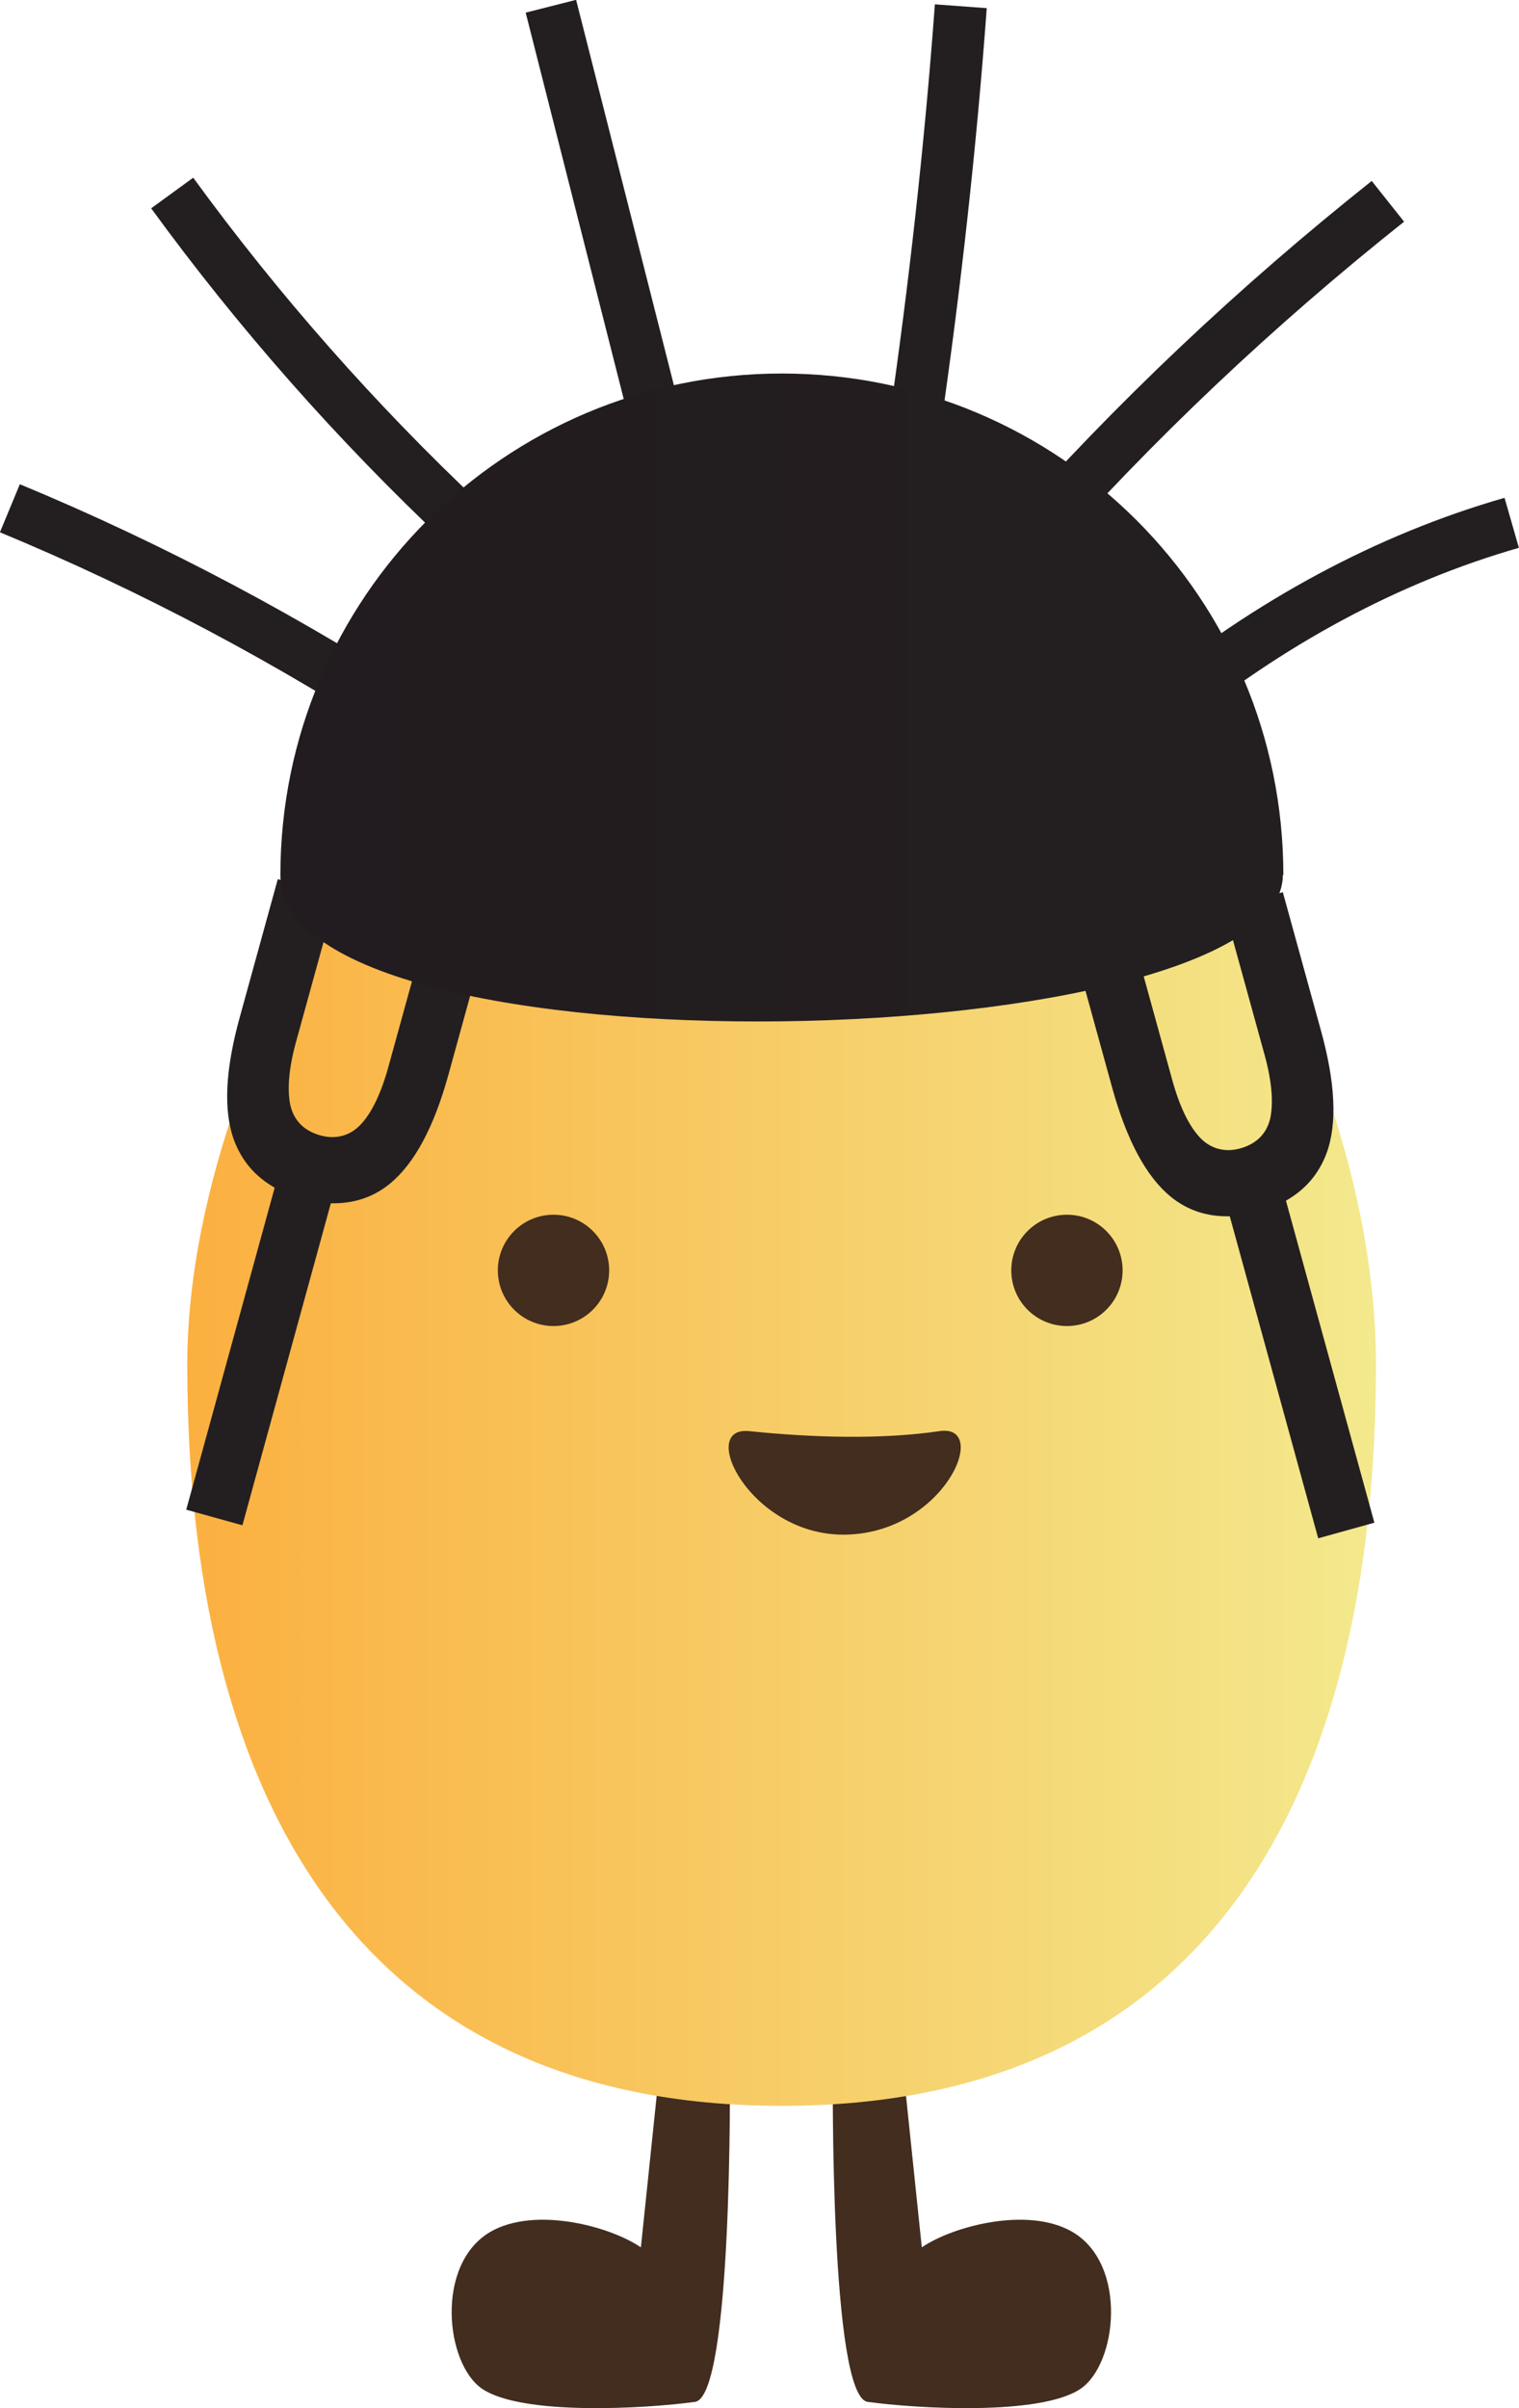 <?xml version="1.0" encoding="UTF-8"?>
<svg id="Layer_2" data-name="Layer 2" xmlns="http://www.w3.org/2000/svg" xmlns:xlink="http://www.w3.org/1999/xlink" viewBox="0 0 29.2 46.29">
  <defs>
    <style>
      .cls-1 {
        fill: none;
        stroke: #231f20;
        stroke-miterlimit: 10;
      }

      .cls-2 {
        fill: url(#linear-gradient-2);
      }

      .cls-3 {
        fill: #231f20;
      }

      .cls-4 {
        fill: url(#linear-gradient);
      }

      .cls-5 {
        fill: #422d1e;
      }
    </style>
    <linearGradient id="linear-gradient" x1="26.45" y1="25.49" x2="3.6" y2="25.49" gradientUnits="userSpaceOnUse">
      <stop offset="0" stop-color="#f3e98d"/>
      <stop offset="1" stop-color="#fbb040"/>
      <stop offset="1" stop-color="#231f20"/>
    </linearGradient>
    <linearGradient id="linear-gradient-2" x1="5.39" y1="13.41" x2="24.66" y2="13.41" gradientUnits="userSpaceOnUse">
      <stop offset="0" stop-color="#221b1f"/>
      <stop offset="1" stop-color="#231f20"/>
    </linearGradient>
  </defs>
  <g id="Layer_1-2" data-name="Layer 1">
    <path class="cls-5" d="M16.68,46.17c.94.13,3.32.27,4.09-.25.71-.48.91-2.4-.16-3.02-.85-.49-2.29-.11-2.89.3l-.37-3.55-1.34.17s-.06,6.25.67,6.35Z"/>
    <path class="cls-5" d="M13.36,46.17c-.94.13-3.32.27-4.09-.25-.71-.48-.91-2.4.16-3.02.85-.49,2.29-.11,2.89.3l.37-3.55,1.34.17s.06,6.25-.67,6.35Z"/>
    <path class="cls-4" d="M26.45,26.23c0,8.28-3.23,14.25-11.42,14.25s-11.43-5.97-11.43-14.25c0-6.61,5.98-15.73,11.43-15.73s11.42,8.68,11.42,15.73Z"/>
    <circle class="cls-5" cx="10.64" cy="24.42" r="1.07"/>
    <circle class="cls-5" cx="20.51" cy="24.42" r="1.07"/>
    <path class="cls-5" d="M18.06,27.51c1-.15.08,1.99-1.85,1.99-1.79,0-2.81-2.09-1.81-1.99,1.26.13,2.58.16,3.66,0Z"/>
    <path class="cls-3" d="M23.53,17.45l.78,2.83c.14.51.17.91.11,1.21-.07.3-.26.49-.56.58s-.58.02-.79-.2-.39-.59-.53-1.09l-.78-2.83-1.11.31.73,2.65c.28,1.01.65,1.7,1.12,2.09.33.27.71.39,1.14.38l1.7,6.19,1.08-.3-1.7-6.19c.37-.21.63-.51.78-.91.21-.57.17-1.36-.11-2.37l-.73-2.65-1.11.31Z"/>
    <path class="cls-3" d="M6.47,17.2l-.78,2.83c-.14.51-.17.91-.11,1.21.07.3.26.49.56.58s.58.02.79-.2.39-.59.53-1.09l.78-2.83,1.11.31-.73,2.65c-.28,1.01-.65,1.7-1.12,2.09-.33.27-.71.39-1.14.38l-1.7,6.19-1.08-.3,1.7-6.19c-.37-.21-.63-.51-.78-.91-.21-.57-.17-1.36.11-2.37l.73-2.65,1.11.31Z"/>
    <path class="cls-1" d="M.19,9.77c2.75,1.14,5.4,2.55,7.92,4.2"/>
    <path class="cls-1" d="M8.91,10.06c-2.06-1.94-3.94-4.07-5.6-6.35"/>
    <path class="cls-1" d="M12.79,8.79L10.59.12"/>
    <path class="cls-1" d="M17.58,8.2c.39-2.68.69-5.37.89-8.08"/>
    <path class="cls-1" d="M19.68,10.5c2.12-2.4,4.47-4.62,7-6.63"/>
    <path class="cls-1" d="M22.3,13.68c2.1-1.72,4.39-2.95,6.76-3.63"/>
    <path class="cls-2" d="M24.66,16.82c0,3.51-19.27,3.99-19.27,0,0-5.32,4.31-9.64,9.64-9.64s9.64,4.31,9.64,9.64Z"/>
  </g>
</svg>